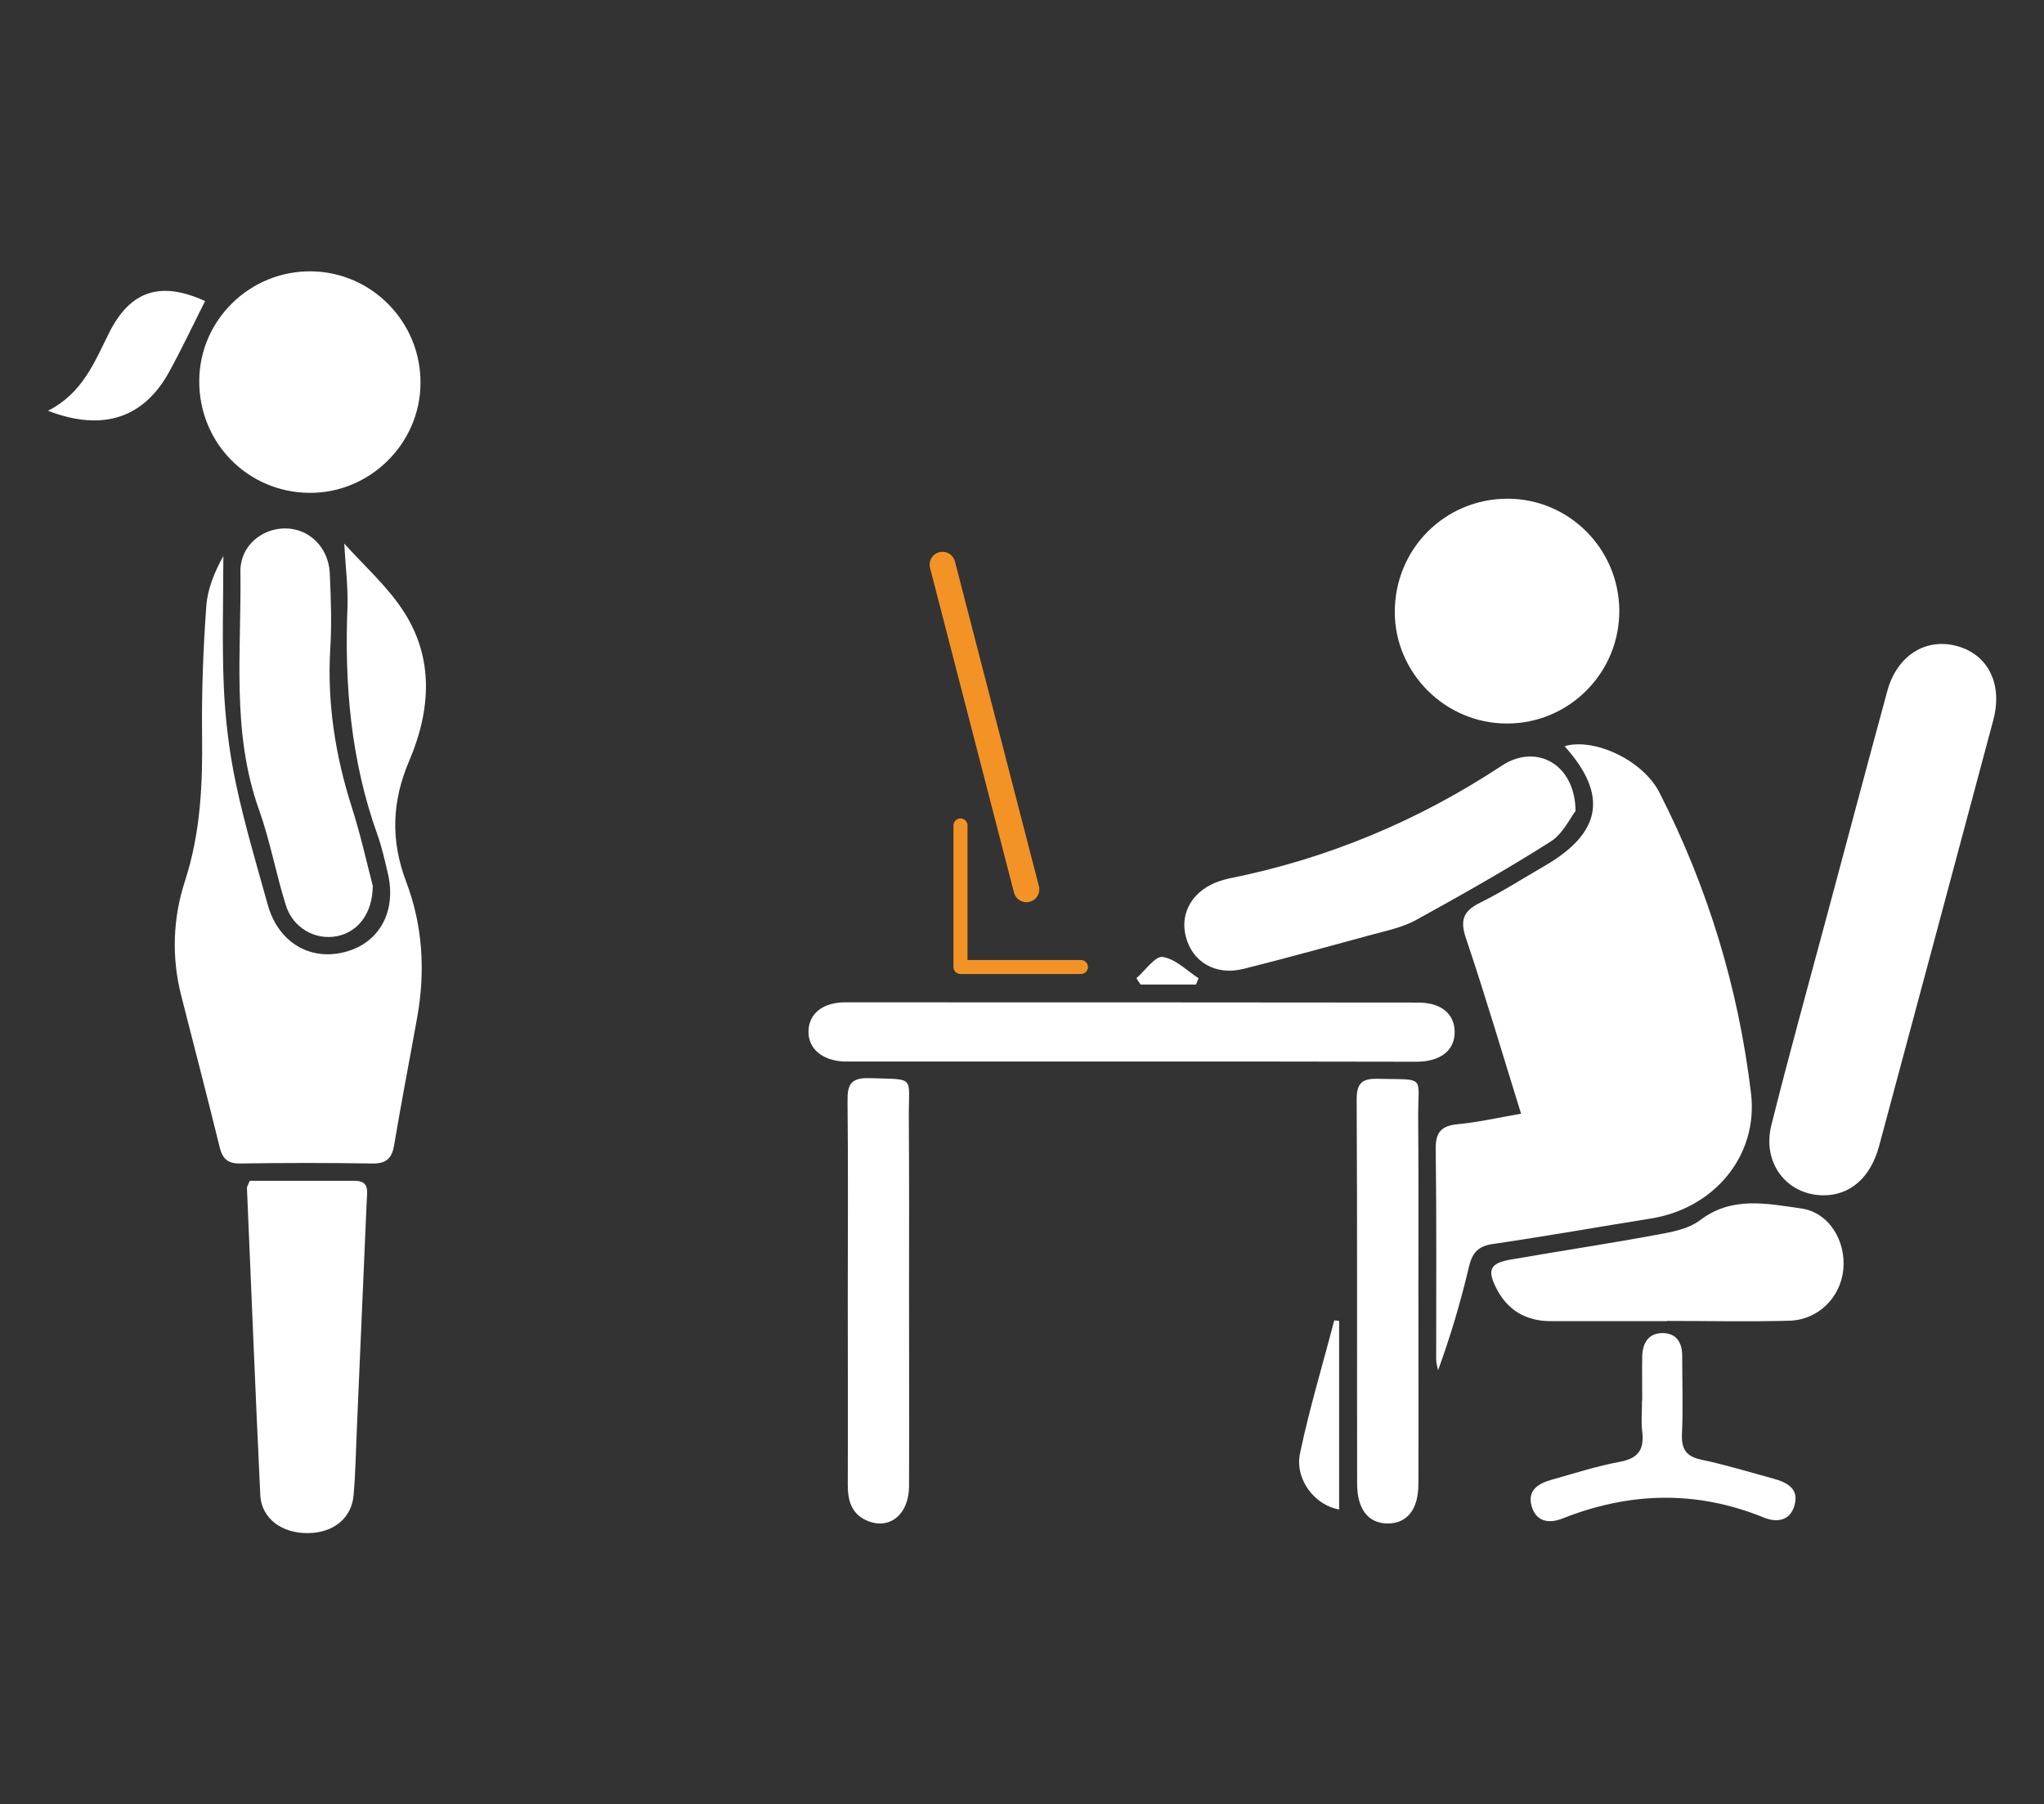 <?xml version="1.0" encoding="utf-8"?>
<!-- Generator: Adobe Illustrator 26.5.0, SVG Export Plug-In . SVG Version: 6.00 Build 0)  -->
<svg version="1.1" id="Capa_1" xmlns="http://www.w3.org/2000/svg" xmlns:xlink="http://www.w3.org/1999/xlink" x="0px" y="0px"
	 viewBox="0 0 874 771.3" style="enable-background:new 0 0 874 771.3;" xml:space="preserve">
<rect x="0" y="0" width="874" height="771.3" fill="#333333" stroke="none"/>
<style type="text/css">
	.st0{fill:#FFFFFF;}
	.st1{fill:none;stroke:#F39326;stroke-width:11;stroke-linecap:round;stroke-miterlimit:10;}
	.st2{fill:none;stroke:#F39326;stroke-width:6;stroke-linecap:round;stroke-linejoin:round;}
</style>
<path class="st0" d="M650.4,476.1c-8.1-26-15.3-50.5-23.5-74.8c-2.7-7.9-1.3-11.8,6-15.4c9.5-4.7,18.5-10.5,27.7-15.8
	c24.4-14.2,27-30.4,8.4-51.1c12.5-3.7,33.3,5.8,40.5,19.7c20.7,40.5,33.8,83.5,39.2,128.5c3.3,27-15.9,49.4-42.7,53.7
	c-22.5,3.6-45,7.6-67.6,10.9c-6.4,0.9-8.9,3.8-10.3,9.8c-3.5,14.8-7.8,29.5-13.2,44.2c-0.3-1.5-0.8-3-0.8-4.6c0-30,0.2-60-0.2-90
	c-0.1-7.2,2.4-9.9,9.4-10.6C631.8,479.8,640.3,477.9,650.4,476.1L650.4,476.1z"/>
<path class="st0" d="M147.2,232.4c8.6,9.5,18,17.9,24.8,28.1c13.8,20.5,12.2,43.1,3,64.7c-7.5,17.5-8,34.2-1.3,51.8
	c7,18.5,8.2,37.8,4.8,57.3c-3.3,18.5-6.9,36.9-10,55.4c-1,5.8-3.6,7.8-9.4,7.7c-18.8-0.3-37.6-0.3-56.3,0c-5.4,0.1-7.7-2-8.9-7.1
	c-5.3-21.6-10.9-43-16.4-64.6c-4.2-16.5-3.6-33.1,1.6-49.1c6.7-20.6,7.6-41.6,7.3-63c-0.2-18.1,0.5-36.3,1.8-54.3
	c0.5-7.5,3.5-14.7,7.3-21.6c0,18.6-0.6,37.2,0.2,55.8c0.6,13.9,2.3,28,5.2,41.6c3.7,17.4,8.8,34.5,13.6,51.7
	c4.4,15.9,17.9,24.1,32.9,20.2c14.9-3.8,22.3-17.5,18.4-33.8c-1.3-5.5-2.5-11-4.4-16.3c-11.4-31.7-14.2-64.5-12.8-97.9
	C148.8,250.3,147.7,241.7,147.2,232.4L147.2,232.4z"/>
<path class="st0" d="M779.5,511c-15.5-0.2-26.1-13.8-22.1-29.9c7.5-30,15.8-59.8,23.8-89.7c8.6-32,17.1-64,25.8-96
	c4.2-15.3,16.6-23,30.2-19.1c13.1,3.8,19.2,16.4,15.1,31.6c-16.2,60.7-32.5,121.3-48.8,182C799.8,503.6,791,511.1,779.5,511
	L779.5,511z"/>
<path class="st0" d="M692.4,260.9c0.2,26.7-21.5,48.5-48.1,48.4c-26.3,0-47.9-21.6-47.9-47.7c0-26.9,21.4-48.4,48.2-48.4
	C670.8,213.2,692.2,234.5,692.4,260.9L692.4,260.9z"/>
<path class="st0" d="M179.8,163.8c-0.1,25.9-21.7,47.1-47.5,46.9c-26.5-0.2-47.4-21.6-47.1-48.2c0.3-25.9,21.8-46.8,47.9-46.5
	C159,116.3,180,137.7,179.8,163.8L179.8,163.8z"/>
<path class="st0" d="M673.7,346.7c-2.2,2.7-5.3,9.7-10.7,13.1c-18.7,11.9-38.1,22.8-57.5,33.5c-5.6,3.1-12.3,4.5-18.6,6.2
	c-18.4,5-36.8,10.1-55.2,14.7c-12,3-22-3-24.7-14c-2.6-10.4,3.4-19.9,14.7-23.6c1.2-0.4,2.4-0.7,3.6-1c42.1-8.4,81-24.6,116.9-48.3
	C656.8,317.7,673.5,326.5,673.7,346.7L673.7,346.7z"/>
<path class="st0" d="M106.8,504.8c14.9,0,29.9,0,44.9,0c6.6,0,5.2,4.9,5.1,8.8c-1.3,31.5-2.8,63-4.1,94.6
	c-0.5,10.3-0.6,20.6-1.5,30.9c-0.8,9.9-8.6,16.2-19.4,16.3c-11.2,0.2-20-6.2-20.5-16.2c-2.1-43.7-3.8-87.4-5.7-131.1
	C105.5,507.4,105.9,506.9,106.8,504.8L106.8,504.8z"/>
<path class="st0" d="M483.9,453.8c-38.8,0-77.6,0-116.4,0c-2.2,0-4.4,0-6.6,0c-9.4-0.4-15.4-5.6-15.2-13c0.2-7.5,6.1-12.3,15.8-12.3
	c81.6,0,163.3,0,244.9,0.1c9.8,0,15.5,4.8,15.6,12.4c0.1,8-5.9,12.8-16.2,12.9C565.2,453.8,524.5,453.8,483.9,453.8L483.9,453.8
	L483.9,453.8z"/>
<path class="st0" d="M159.4,378.7c-0.1,11.9-6.4,19.7-15.2,21.5c-9.4,1.9-19-3.5-22-13.3c-4.2-13.4-6.7-27.4-11.4-40.6
	c-12-33.4-7.5-68-8-102.1c-0.1-10.6,8.9-18.2,18.9-18.3c10.3-0.1,18.7,7.9,19.3,19c0.5,10.9,0.9,21.9,0.2,32.8
	c-1.3,23.1,2.2,45.4,9.2,67.3C154.2,356.9,156.9,369.1,159.4,378.7L159.4,378.7z"/>
<path class="st0" d="M712.8,564.8c-16.6,0-33.1,0-49.7,0c-10.7,0-18.7-4.8-23.4-14.3c-3.9-7.7-2.4-10.5,6.1-12
	c20.6-3.6,41.3-6.7,61.9-10.5c6.7-1.2,14.2-2.5,19.3-6.4c13.7-10.4,28.7-7,43.1-5c12,1.7,19.2,13.8,18.1,26
	c-1.1,11.9-10.6,21.6-22.9,22c-17.5,0.5-35,0.1-52.5,0.1L712.8,564.8L712.8,564.8z"/>
<path class="st0" d="M606.5,552.8c0,27.2,0.1,54.4,0,81.6c0,11-4.9,16.9-13.2,16.9c-8.3-0.1-13-6.1-13-17.1
	c-0.1-54.7,0.1-109.4-0.2-164.1c0-7.2,2.4-9.1,9.2-8.9c20.7,0.5,17-1.8,17.1,16.7C606.6,502.8,606.5,527.8,606.5,552.8L606.5,552.8z
	"/>
<path class="st0" d="M388.7,553c0,27.5,0.1,55,0,82.5c-0.1,11.5-7.7,18.2-16.9,15c-7.4-2.6-9.3-8.5-9.3-15.6c0.1-26.5,0-53.1,0-79.7
	c0-28.1,0.2-56.2-0.1-84.4c-0.1-6.9,1.2-10.1,9.2-9.9c20.2,0.7,16.9-1.4,17,17C388.8,503,388.7,528,388.7,553L388.7,553z"/>
<path class="st0" d="M702.2,598.7c0-6.2-0.1-12.5,0-18.7c0.1-5.6,2.5-10.1,8.7-10.1c6.2,0,8.5,4.4,8.4,10.2
	c0,10.9,0.4,21.9-0.1,32.8c-0.3,6.4,1.6,9.7,8.2,11.1c10.4,2.2,20.6,5.3,30.8,8.1c5.8,1.6,11.2,4.2,9.1,11.5
	c-1.9,6.6-7.5,7.4-13,5.2c-28.9-11.8-57.5-11-86.3,0.4c-5.6,2.2-11,1.4-13-5c-2.2-7.2,2.9-10.1,8.8-11.7c9.6-2.7,19.2-5.8,29-7.6
	c7.9-1.5,10.3-5.4,9.4-12.9c-0.5-4.3-0.1-8.7-0.1-13.1L702.2,598.7L702.2,598.7z"/>
<path class="st0" d="M20.5,175.6c15-7.6,20-21.1,26.3-33.6c9-17.7,21.8-22,40.9-13.3c-5,9.9-9.7,19.9-15,29.6
	C61.8,178.7,44.1,184.7,20.5,175.6L20.5,175.6z"/>
<path class="st0" d="M572.6,564.7v80.6c-10.2-1.7-19.1-12.7-16.7-24.1c4-19.1,9.7-37.8,14.6-56.7C571.3,564.5,572,564.6,572.6,564.7
	L572.6,564.7z"/>
<path class="st0" d="M511.4,420.9h-23.7c-0.6-0.9-1.2-1.8-1.8-2.7c3.8-3.3,8-9.5,11.2-9.1c5.5,0.8,10.3,5.8,15.4,9.1L511.4,420.9
	L511.4,420.9z"/>
<line class="st1" x1="403" y1="241.4" x2="438.9" y2="380.2"/>
<polyline class="st2" points="410.7,352.9 410.7,413.4 462.2,413.4 "/>
</svg>
